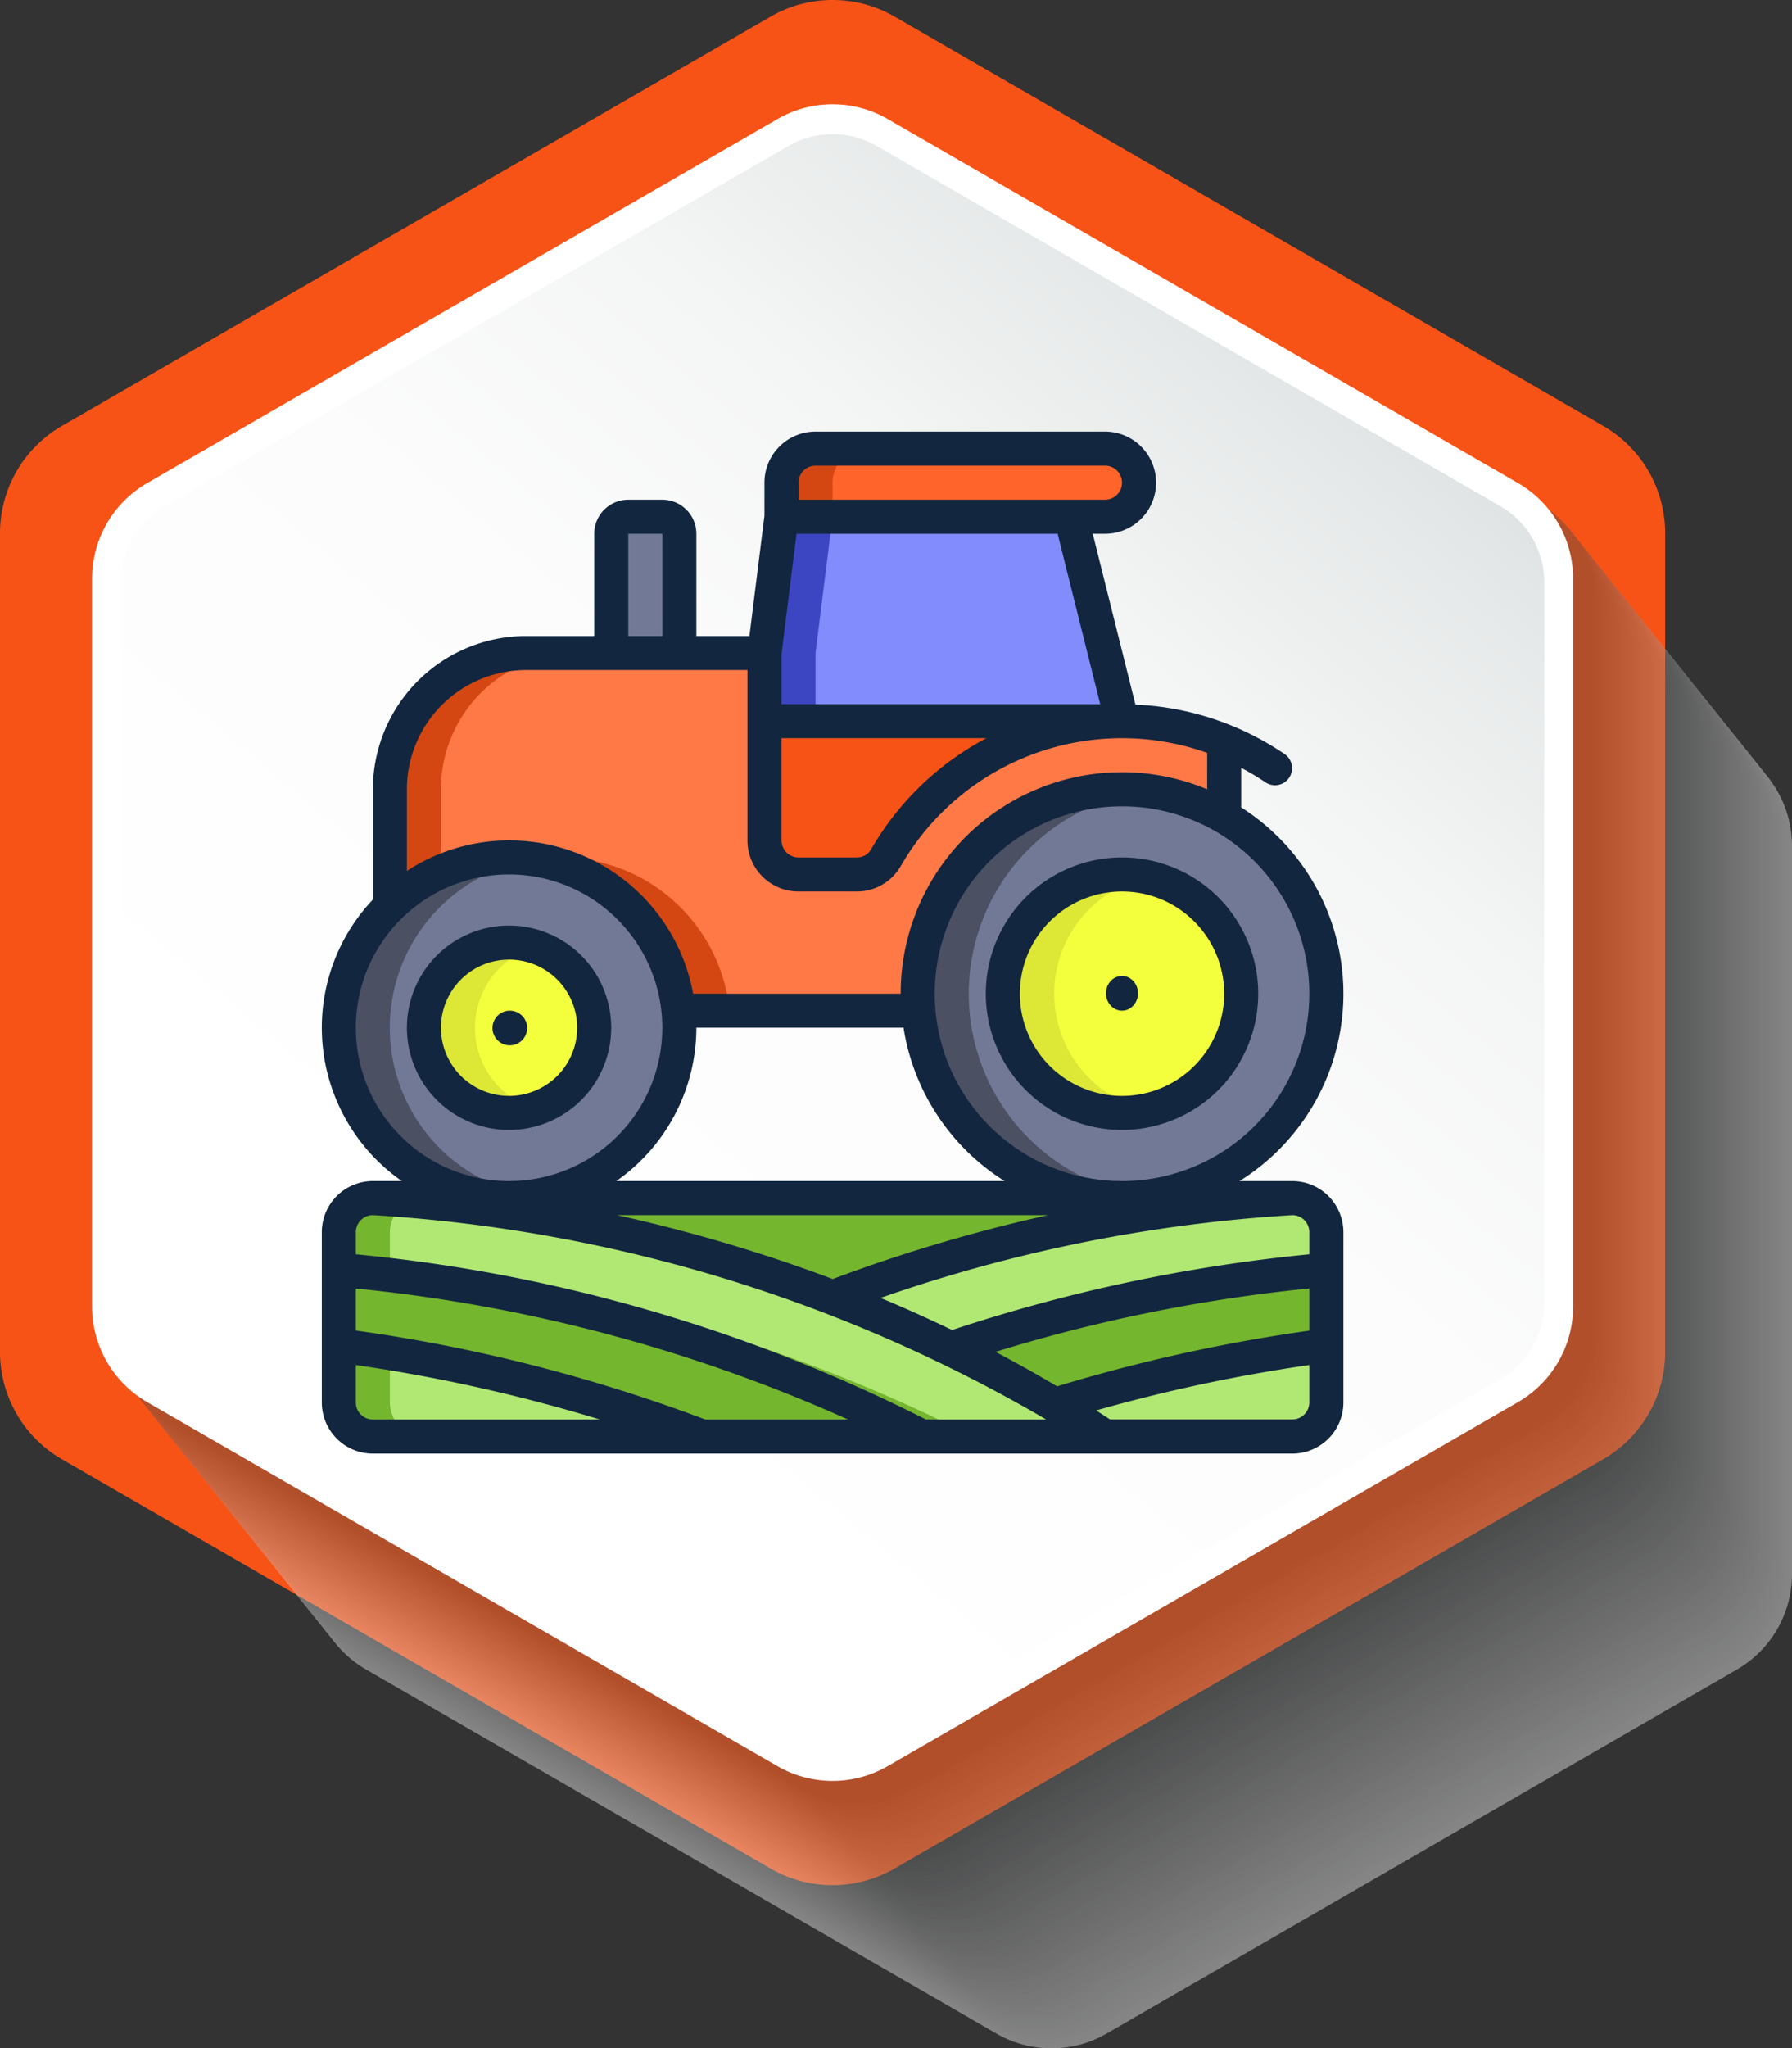 <svg xmlns="http://www.w3.org/2000/svg" xmlns:xlink="http://www.w3.org/1999/xlink" width="122.789" height="140.293" viewBox="0 0 122.789 140.293">
  <rect x="0" y="0" width="122.789" height="140.293" fill="#333333" stroke="none"/>
  <defs>
    <linearGradient id="linear-gradient" x1="0.235" y1="0.735" x2="0.769" y2="0.009" gradientUnits="objectBoundingBox">
      <stop offset="0" stop-color="#fff"/>
      <stop offset="0.439" stop-color="#fcfcfc"/>
      <stop offset="0.682" stop-color="#f4f5f5"/>
      <stop offset="0.875" stop-color="#e6e9e9"/>
      <stop offset="0.995" stop-color="#dadede"/>
    </linearGradient>
  </defs>
  <g id="Grupo_108386" data-name="Grupo 108386" transform="translate(0 -0.001)">
    <path id="Trazado_157626" data-name="Trazado 157626" d="M713.775,2325.684v-56.069a8.494,8.494,0,0,1,4.246-7.355l48.557-28.034a8.493,8.493,0,0,1,8.493,0l48.557,28.034a8.492,8.492,0,0,1,4.246,7.355v56.069a8.492,8.492,0,0,1-4.246,7.355l-48.557,28.034a8.493,8.493,0,0,1-8.493,0l-48.557-28.034A8.494,8.494,0,0,1,713.775,2325.684Z" transform="translate(-713.775 -2233.088)" fill="#f85316"/>
    <g id="Grupo_108102" data-name="Grupo 108102" transform="translate(7.743 8.524)" opacity="0.4" style="mix-blend-mode: multiply;isolation: isolate">
      <path id="Trazado_157627" data-name="Trazado 157627" d="M835.131,2340.9v-49.866a7.554,7.554,0,0,0-3.777-6.542l-43.185-24.933a7.557,7.557,0,0,0-7.554,0l-43.185,24.933a7.554,7.554,0,0,0-3.777,6.542V2340.9a7.555,7.555,0,0,0,3.777,6.542l43.185,24.933a7.557,7.557,0,0,0,7.554,0l43.185-24.933A7.555,7.555,0,0,0,835.131,2340.9Z" transform="translate(-720.085 -2241.612)" fill="#fff"/>
      <path id="Trazado_157628" data-name="Trazado 157628" d="M834.889,2340.593v-49.867a7.553,7.553,0,0,0-3.777-6.541l-43.185-24.933a7.552,7.552,0,0,0-7.554,0l-43.185,24.933a7.551,7.551,0,0,0-3.777,6.541v49.867a7.551,7.551,0,0,0,3.777,6.541l43.185,24.933a7.551,7.551,0,0,0,7.554,0l43.185-24.933A7.554,7.554,0,0,0,834.889,2340.593Z" transform="translate(-720.085 -2241.612)" fill="#fcfcfc"/>
      <path id="Trazado_157629" data-name="Trazado 157629" d="M834.647,2340.29v-49.866a7.555,7.555,0,0,0-3.777-6.542l-43.186-24.933a7.555,7.555,0,0,0-7.553,0l-43.186,24.933a7.555,7.555,0,0,0-3.777,6.542v49.866a7.554,7.554,0,0,0,3.777,6.542l43.186,24.933a7.549,7.549,0,0,0,7.553,0l43.186-24.933A7.554,7.554,0,0,0,834.647,2340.29Z" transform="translate(-720.085 -2241.612)" fill="#f8f8f9"/>
      <path id="Trazado_157630" data-name="Trazado 157630" d="M834.4,2339.988v-49.866a7.552,7.552,0,0,0-3.777-6.542l-43.185-24.933a7.557,7.557,0,0,0-7.554,0L736.7,2283.58a7.554,7.554,0,0,0-3.777,6.542v49.866a7.555,7.555,0,0,0,3.777,6.542l43.185,24.933a7.555,7.555,0,0,0,7.554,0l43.185-24.933A7.553,7.553,0,0,0,834.4,2339.988Z" transform="translate(-720.085 -2241.612)" fill="#f5f5f5"/>
      <path id="Trazado_157631" data-name="Trazado 157631" d="M834.162,2339.686v-49.867a7.553,7.553,0,0,0-3.777-6.541L787.2,2258.345a7.552,7.552,0,0,0-7.554,0l-43.185,24.933a7.553,7.553,0,0,0-3.777,6.541v49.867a7.554,7.554,0,0,0,3.777,6.541l43.185,24.934a7.555,7.555,0,0,0,7.554,0l43.185-24.934A7.554,7.554,0,0,0,834.162,2339.686Z" transform="translate(-720.085 -2241.612)" fill="#f2f2f2"/>
      <path id="Trazado_157632" data-name="Trazado 157632" d="M833.92,2339.383v-49.866a7.555,7.555,0,0,0-3.777-6.542l-43.186-24.933a7.555,7.555,0,0,0-7.553,0l-43.186,24.933a7.555,7.555,0,0,0-3.777,6.542v49.866a7.554,7.554,0,0,0,3.777,6.542l43.186,24.933a7.549,7.549,0,0,0,7.553,0l43.186-24.933A7.554,7.554,0,0,0,833.92,2339.383Z" transform="translate(-720.085 -2241.612)" fill="#eeefef"/>
      <path id="Trazado_157633" data-name="Trazado 157633" d="M833.677,2339.081v-49.866a7.553,7.553,0,0,0-3.776-6.542l-43.186-24.933a7.557,7.557,0,0,0-7.554,0l-43.185,24.933a7.554,7.554,0,0,0-3.777,6.542v49.866a7.555,7.555,0,0,0,3.777,6.542l43.185,24.933a7.555,7.555,0,0,0,7.554,0l43.186-24.933A7.554,7.554,0,0,0,833.677,2339.081Z" transform="translate(-720.085 -2241.612)" fill="#ebebec"/>
      <path id="Trazado_157634" data-name="Trazado 157634" d="M833.435,2338.779v-49.866a7.554,7.554,0,0,0-3.777-6.542l-43.185-24.933a7.551,7.551,0,0,0-7.554,0l-43.185,24.933a7.554,7.554,0,0,0-3.777,6.542v49.866a7.556,7.556,0,0,0,3.777,6.542l43.185,24.933a7.555,7.555,0,0,0,7.554,0l43.185-24.933A7.556,7.556,0,0,0,833.435,2338.779Z" transform="translate(-720.085 -2241.612)" fill="#e8e8e8"/>
      <path id="Trazado_157635" data-name="Trazado 157635" d="M833.193,2338.476V2288.61a7.556,7.556,0,0,0-3.777-6.542l-43.185-24.933a7.555,7.555,0,0,0-7.554,0l-43.185,24.933a7.554,7.554,0,0,0-3.777,6.542v49.866a7.552,7.552,0,0,0,3.777,6.542l43.185,24.933a7.551,7.551,0,0,0,7.554,0l43.185-24.933A7.554,7.554,0,0,0,833.193,2338.476Z" transform="translate(-720.085 -2241.612)" fill="#e5e5e5"/>
      <path id="Trazado_157636" data-name="Trazado 157636" d="M832.951,2338.174v-49.866a7.553,7.553,0,0,0-3.777-6.542l-43.186-24.933a7.553,7.553,0,0,0-7.553,0l-43.186,24.933a7.553,7.553,0,0,0-3.777,6.542v49.866a7.555,7.555,0,0,0,3.777,6.542l43.186,24.933a7.553,7.553,0,0,0,7.553,0l43.186-24.933A7.555,7.555,0,0,0,832.951,2338.174Z" transform="translate(-720.085 -2241.612)" fill="#e1e2e2"/>
      <path id="Trazado_157637" data-name="Trazado 157637" d="M832.708,2337.872v-49.866a7.551,7.551,0,0,0-3.777-6.542l-43.185-24.933a7.55,7.55,0,0,0-7.554,0l-43.185,24.933a7.553,7.553,0,0,0-3.777,6.542v49.866a7.556,7.556,0,0,0,3.777,6.542l43.185,24.933a7.555,7.555,0,0,0,7.554,0l43.185-24.933A7.554,7.554,0,0,0,832.708,2337.872Z" transform="translate(-720.085 -2241.612)" fill="#dededf"/>
      <path id="Trazado_157638" data-name="Trazado 157638" d="M832.466,2337.569V2287.7a7.556,7.556,0,0,0-3.777-6.542L785.5,2256.228a7.555,7.555,0,0,0-7.554,0l-43.185,24.933a7.556,7.556,0,0,0-3.777,6.542v49.866a7.554,7.554,0,0,0,3.777,6.542l43.185,24.933a7.551,7.551,0,0,0,7.554,0l43.185-24.933A7.554,7.554,0,0,0,832.466,2337.569Z" transform="translate(-720.085 -2241.612)" fill="#dbdbdb"/>
      <path id="Trazado_157639" data-name="Trazado 157639" d="M832.224,2337.267V2287.4a7.554,7.554,0,0,0-3.777-6.542l-43.185-24.933a7.555,7.555,0,0,0-7.554,0l-43.186,24.933a7.553,7.553,0,0,0-3.776,6.542v49.866a7.553,7.553,0,0,0,3.776,6.542l43.186,24.933a7.555,7.555,0,0,0,7.554,0l43.185-24.933A7.554,7.554,0,0,0,832.224,2337.267Z" transform="translate(-720.085 -2241.612)" fill="#d7d8d8"/>
      <path id="Trazado_157640" data-name="Trazado 157640" d="M831.982,2336.965V2287.1a7.554,7.554,0,0,0-3.777-6.542l-43.186-24.933a7.55,7.55,0,0,0-7.554,0l-43.185,24.933a7.554,7.554,0,0,0-3.777,6.542v49.866a7.556,7.556,0,0,0,3.777,6.542l43.185,24.933a7.555,7.555,0,0,0,7.554,0l43.186-24.933A7.556,7.556,0,0,0,831.982,2336.965Z" transform="translate(-720.085 -2241.612)" fill="#d4d5d5"/>
      <path id="Trazado_157641" data-name="Trazado 157641" d="M831.739,2336.662V2286.8a7.556,7.556,0,0,0-3.777-6.542l-43.185-24.933a7.555,7.555,0,0,0-7.554,0l-43.185,24.933a7.556,7.556,0,0,0-3.777,6.542v49.866a7.554,7.554,0,0,0,3.777,6.542l43.185,24.933a7.55,7.55,0,0,0,7.554,0l43.185-24.933A7.554,7.554,0,0,0,831.739,2336.662Z" transform="translate(-720.085 -2241.612)" fill="#d1d1d2"/>
      <path id="Trazado_157642" data-name="Trazado 157642" d="M831.5,2336.36v-49.866a7.555,7.555,0,0,0-3.777-6.542l-43.185-24.933a7.555,7.555,0,0,0-7.554,0L733.8,2279.952a7.553,7.553,0,0,0-3.777,6.542v49.866a7.552,7.552,0,0,0,3.777,6.542l43.185,24.933a7.555,7.555,0,0,0,7.554,0L827.72,2342.9A7.554,7.554,0,0,0,831.5,2336.36Z" transform="translate(-720.085 -2241.612)" fill="#cdcecf"/>
      <path id="Trazado_157643" data-name="Trazado 157643" d="M831.255,2336.058v-49.866a7.554,7.554,0,0,0-3.777-6.542l-43.186-24.933a7.549,7.549,0,0,0-7.553,0l-43.186,24.933a7.554,7.554,0,0,0-3.777,6.542v49.866a7.556,7.556,0,0,0,3.777,6.542l43.186,24.933a7.553,7.553,0,0,0,7.553,0l43.186-24.933A7.556,7.556,0,0,0,831.255,2336.058Z" transform="translate(-720.085 -2241.612)" fill="#cacbcb"/>
      <path id="Trazado_157644" data-name="Trazado 157644" d="M831.012,2335.755v-49.866a7.551,7.551,0,0,0-3.777-6.541l-43.185-24.934a7.555,7.555,0,0,0-7.554,0l-43.185,24.934a7.554,7.554,0,0,0-3.777,6.541v49.866a7.554,7.554,0,0,0,3.777,6.542L776.5,2367.23a7.551,7.551,0,0,0,7.554,0l43.185-24.933A7.552,7.552,0,0,0,831.012,2335.755Z" transform="translate(-720.085 -2241.612)" fill="#c7c8c8"/>
      <path id="Trazado_157645" data-name="Trazado 157645" d="M830.77,2335.453v-49.866a7.555,7.555,0,0,0-3.777-6.542l-43.185-24.933a7.555,7.555,0,0,0-7.554,0l-43.185,24.933a7.555,7.555,0,0,0-3.777,6.542v49.866a7.554,7.554,0,0,0,3.777,6.542l43.185,24.933a7.555,7.555,0,0,0,7.554,0L826.993,2342A7.554,7.554,0,0,0,830.77,2335.453Z" transform="translate(-720.085 -2241.612)" fill="#c4c4c5"/>
      <path id="Trazado_157646" data-name="Trazado 157646" d="M830.528,2335.151v-49.866a7.554,7.554,0,0,0-3.777-6.542l-43.185-24.933a7.55,7.55,0,0,0-7.554,0l-43.186,24.933a7.553,7.553,0,0,0-3.776,6.542v49.866a7.554,7.554,0,0,0,3.776,6.542l43.186,24.933a7.555,7.555,0,0,0,7.554,0l43.185-24.933A7.555,7.555,0,0,0,830.528,2335.151Z" transform="translate(-720.085 -2241.612)" fill="#c0c1c2"/>
      <path id="Trazado_157647" data-name="Trazado 157647" d="M830.286,2334.848v-49.866a7.554,7.554,0,0,0-3.777-6.541l-43.186-24.934a7.555,7.555,0,0,0-7.554,0l-43.185,24.934a7.554,7.554,0,0,0-3.777,6.541v49.866a7.553,7.553,0,0,0,3.777,6.542l43.185,24.933a7.551,7.551,0,0,0,7.554,0l43.186-24.933A7.553,7.553,0,0,0,830.286,2334.848Z" transform="translate(-720.085 -2241.612)" fill="#bdbebe"/>
      <path id="Trazado_157648" data-name="Trazado 157648" d="M830.043,2334.546V2284.68a7.553,7.553,0,0,0-3.777-6.542l-43.185-24.933a7.555,7.555,0,0,0-7.554,0l-43.185,24.933a7.555,7.555,0,0,0-3.777,6.542v49.866a7.553,7.553,0,0,0,3.777,6.542l43.185,24.933a7.555,7.555,0,0,0,7.554,0l43.185-24.933A7.551,7.551,0,0,0,830.043,2334.546Z" transform="translate(-720.085 -2241.612)" fill="#babbbb"/>
      <path id="Trazado_157649" data-name="Trazado 157649" d="M829.8,2334.244v-49.866a7.554,7.554,0,0,0-3.777-6.542L782.839,2252.9a7.551,7.551,0,0,0-7.554,0L732.1,2277.836a7.552,7.552,0,0,0-3.777,6.542v49.866a7.553,7.553,0,0,0,3.777,6.542l43.185,24.933a7.555,7.555,0,0,0,7.554,0l43.185-24.933A7.555,7.555,0,0,0,829.8,2334.244Z" transform="translate(-720.085 -2241.612)" fill="#b6b7b8"/>
      <path id="Trazado_157650" data-name="Trazado 157650" d="M829.559,2333.941v-49.866a7.554,7.554,0,0,0-3.777-6.541L782.6,2252.6a7.549,7.549,0,0,0-7.553,0l-43.186,24.933a7.554,7.554,0,0,0-3.777,6.541v49.866a7.554,7.554,0,0,0,3.777,6.542l43.186,24.933a7.549,7.549,0,0,0,7.553,0l43.186-24.933A7.554,7.554,0,0,0,829.559,2333.941Z" transform="translate(-720.085 -2241.612)" fill="#b3b4b5"/>
      <path id="Trazado_157651" data-name="Trazado 157651" d="M829.316,2333.639v-49.866a7.554,7.554,0,0,0-3.776-6.542L782.354,2252.3a7.555,7.555,0,0,0-7.554,0l-43.185,24.933a7.555,7.555,0,0,0-3.777,6.542v49.866a7.554,7.554,0,0,0,3.777,6.542l43.185,24.933a7.557,7.557,0,0,0,7.554,0l43.186-24.933A7.553,7.553,0,0,0,829.316,2333.639Z" transform="translate(-720.085 -2241.612)" fill="#b0b1b1"/>
      <path id="Trazado_157652" data-name="Trazado 157652" d="M829.074,2333.337v-49.866a7.554,7.554,0,0,0-3.777-6.542L782.112,2252a7.555,7.555,0,0,0-7.554,0l-43.185,24.933a7.554,7.554,0,0,0-3.777,6.542v49.866a7.555,7.555,0,0,0,3.777,6.542l43.185,24.933a7.557,7.557,0,0,0,7.554,0l43.185-24.933A7.555,7.555,0,0,0,829.074,2333.337Z" transform="translate(-720.085 -2241.612)" fill="#acaeae"/>
      <path id="Trazado_157653" data-name="Trazado 157653" d="M828.832,2333.035v-49.867a7.553,7.553,0,0,0-3.777-6.541l-43.185-24.933a7.551,7.551,0,0,0-7.554,0l-43.185,24.933a7.552,7.552,0,0,0-3.777,6.541v49.867a7.551,7.551,0,0,0,3.777,6.541l43.185,24.933a7.552,7.552,0,0,0,7.554,0l43.185-24.933A7.553,7.553,0,0,0,828.832,2333.035Z" transform="translate(-720.085 -2241.612)" fill="#a9aaab"/>
      <path id="Trazado_157654" data-name="Trazado 157654" d="M828.59,2332.732v-49.866a7.555,7.555,0,0,0-3.777-6.542l-43.186-24.933a7.554,7.554,0,0,0-7.553,0l-43.186,24.933a7.555,7.555,0,0,0-3.777,6.542v49.866a7.554,7.554,0,0,0,3.777,6.542l43.186,24.933a7.555,7.555,0,0,0,7.553,0l43.186-24.933A7.554,7.554,0,0,0,828.59,2332.732Z" transform="translate(-720.085 -2241.612)" fill="#a6a7a8"/>
      <path id="Trazado_157655" data-name="Trazado 157655" d="M828.347,2332.43v-49.866a7.552,7.552,0,0,0-3.777-6.542l-43.185-24.933a7.555,7.555,0,0,0-7.554,0l-43.185,24.933a7.554,7.554,0,0,0-3.777,6.542v49.866a7.555,7.555,0,0,0,3.777,6.542l43.185,24.933a7.557,7.557,0,0,0,7.554,0l43.185-24.933A7.553,7.553,0,0,0,828.347,2332.43Z" transform="translate(-720.085 -2241.612)" fill="#a3a4a5"/>
      <path id="Trazado_157656" data-name="Trazado 157656" d="M828.1,2332.128v-49.867a7.554,7.554,0,0,0-3.777-6.541l-43.185-24.933a7.551,7.551,0,0,0-7.554,0L730.4,2275.72a7.554,7.554,0,0,0-3.777,6.541v49.867a7.553,7.553,0,0,0,3.777,6.541l43.185,24.933a7.552,7.552,0,0,0,7.554,0l43.185-24.933A7.553,7.553,0,0,0,828.1,2332.128Z" transform="translate(-720.085 -2241.612)" fill="#9fa1a1"/>
      <path id="Trazado_157657" data-name="Trazado 157657" d="M827.863,2331.825v-49.866a7.555,7.555,0,0,0-3.777-6.542L780.9,2250.484a7.557,7.557,0,0,0-7.554,0l-43.186,24.933a7.555,7.555,0,0,0-3.777,6.542v49.866a7.554,7.554,0,0,0,3.777,6.542l43.186,24.933a7.557,7.557,0,0,0,7.554,0l43.185-24.933A7.554,7.554,0,0,0,827.863,2331.825Z" transform="translate(-720.085 -2241.612)" fill="#9c9e9e"/>
      <path id="Trazado_157658" data-name="Trazado 157658" d="M827.62,2331.523v-49.866a7.553,7.553,0,0,0-3.776-6.542l-43.186-24.933a7.557,7.557,0,0,0-7.554,0l-43.185,24.933a7.554,7.554,0,0,0-3.777,6.542v49.866a7.555,7.555,0,0,0,3.777,6.542L773.1,2363a7.557,7.557,0,0,0,7.554,0l43.186-24.933A7.554,7.554,0,0,0,827.62,2331.523Z" transform="translate(-720.085 -2241.612)" fill="#999a9b"/>
      <path id="Trazado_157659" data-name="Trazado 157659" d="M827.378,2331.221v-49.867a7.554,7.554,0,0,0-3.777-6.541l-43.185-24.933a7.552,7.552,0,0,0-7.554,0l-43.185,24.933a7.554,7.554,0,0,0-3.777,6.541v49.867a7.553,7.553,0,0,0,3.777,6.541l43.185,24.933a7.552,7.552,0,0,0,7.554,0l43.185-24.933A7.553,7.553,0,0,0,827.378,2331.221Z" transform="translate(-720.085 -2241.612)" fill="#959798"/>
      <path id="Trazado_157660" data-name="Trazado 157660" d="M827.136,2330.918v-49.866a7.555,7.555,0,0,0-3.777-6.542l-43.185-24.933a7.557,7.557,0,0,0-7.554,0l-43.185,24.933a7.553,7.553,0,0,0-3.777,6.542v49.866a7.552,7.552,0,0,0,3.777,6.542l43.185,24.933a7.557,7.557,0,0,0,7.554,0l43.185-24.933A7.554,7.554,0,0,0,827.136,2330.918Z" transform="translate(-720.085 -2241.612)" fill="#929494"/>
      <path id="Trazado_157661" data-name="Trazado 157661" d="M826.894,2330.616V2280.75a7.554,7.554,0,0,0-3.777-6.542l-43.186-24.933a7.555,7.555,0,0,0-7.553,0l-43.186,24.933a7.554,7.554,0,0,0-3.777,6.542v49.866a7.555,7.555,0,0,0,3.777,6.542l43.186,24.933a7.555,7.555,0,0,0,7.553,0l43.186-24.933A7.555,7.555,0,0,0,826.894,2330.616Z" transform="translate(-720.085 -2241.612)" fill="#8f9191"/>
      <path id="Trazado_157662" data-name="Trazado 157662" d="M826.651,2330.314v-49.866a7.552,7.552,0,0,0-3.777-6.542l-43.185-24.933a7.552,7.552,0,0,0-7.554,0l-43.185,24.933a7.554,7.554,0,0,0-3.777,6.542v49.866a7.553,7.553,0,0,0,3.777,6.541l43.185,24.933a7.552,7.552,0,0,0,7.554,0l43.185-24.933A7.551,7.551,0,0,0,826.651,2330.314Z" transform="translate(-720.085 -2241.612)" fill="#8b8d8e"/>
      <path id="Trazado_157663" data-name="Trazado 157663" d="M826.409,2330.011v-49.866a7.555,7.555,0,0,0-3.777-6.542l-43.185-24.933a7.557,7.557,0,0,0-7.554,0L728.708,2273.6a7.555,7.555,0,0,0-3.777,6.542v49.866a7.554,7.554,0,0,0,3.777,6.542l43.185,24.933a7.552,7.552,0,0,0,7.554,0l43.185-24.933A7.554,7.554,0,0,0,826.409,2330.011Z" transform="translate(-720.085 -2241.612)" fill="#888a8b"/>
      <path id="Trazado_157664" data-name="Trazado 157664" d="M826.167,2329.709v-49.866a7.554,7.554,0,0,0-3.777-6.542l-43.185-24.933a7.557,7.557,0,0,0-7.554,0L728.465,2273.3a7.553,7.553,0,0,0-3.776,6.542v49.866a7.554,7.554,0,0,0,3.776,6.542l43.186,24.933a7.557,7.557,0,0,0,7.554,0l43.185-24.933A7.555,7.555,0,0,0,826.167,2329.709Z" transform="translate(-720.085 -2241.612)" fill="#858787"/>
      <path id="Trazado_157665" data-name="Trazado 157665" d="M825.925,2329.407v-49.866a7.554,7.554,0,0,0-3.777-6.542l-43.186-24.933a7.552,7.552,0,0,0-7.554,0L728.223,2273a7.554,7.554,0,0,0-3.777,6.542v49.866a7.553,7.553,0,0,0,3.777,6.541l43.185,24.934a7.556,7.556,0,0,0,7.554,0l43.186-24.934A7.553,7.553,0,0,0,825.925,2329.407Z" transform="translate(-720.085 -2241.612)" fill="#818484"/>
      <path id="Trazado_157666" data-name="Trazado 157666" d="M825.682,2329.1v-49.866a7.555,7.555,0,0,0-3.777-6.542l-43.185-24.933a7.556,7.556,0,0,0-7.554,0L727.981,2272.7a7.555,7.555,0,0,0-3.777,6.542V2329.1a7.554,7.554,0,0,0,3.777,6.542l43.185,24.933a7.552,7.552,0,0,0,7.554,0l43.185-24.933A7.554,7.554,0,0,0,825.682,2329.1Z" transform="translate(-720.085 -2241.612)" fill="#7e8081"/>
      <path id="Trazado_157667" data-name="Trazado 157667" d="M825.44,2328.8v-49.866a7.554,7.554,0,0,0-3.777-6.542l-43.185-24.933a7.557,7.557,0,0,0-7.554,0l-43.185,24.933a7.552,7.552,0,0,0-3.777,6.542V2328.8a7.553,7.553,0,0,0,3.777,6.542l43.185,24.933a7.557,7.557,0,0,0,7.554,0l43.185-24.933A7.555,7.555,0,0,0,825.44,2328.8Z" transform="translate(-720.085 -2241.612)" fill="#7b7d7e"/>
      <path id="Trazado_157668" data-name="Trazado 157668" d="M825.2,2328.5v-49.866a7.554,7.554,0,0,0-3.777-6.542l-43.186-24.933a7.55,7.55,0,0,0-7.553,0L727.5,2272.092a7.554,7.554,0,0,0-3.777,6.542V2328.5a7.556,7.556,0,0,0,3.777,6.542l43.186,24.933a7.555,7.555,0,0,0,7.553,0l43.186-24.933A7.556,7.556,0,0,0,825.2,2328.5Z" transform="translate(-720.085 -2241.612)" fill="#787a7a"/>
      <path id="Trazado_157669" data-name="Trazado 157669" d="M824.955,2328.2v-49.866a7.554,7.554,0,0,0-3.777-6.542l-43.185-24.933a7.556,7.556,0,0,0-7.554,0l-43.185,24.933a7.556,7.556,0,0,0-3.777,6.542V2328.2a7.554,7.554,0,0,0,3.777,6.542l43.185,24.933a7.552,7.552,0,0,0,7.554,0l43.185-24.933A7.552,7.552,0,0,0,824.955,2328.2Z" transform="translate(-720.085 -2241.612)" fill="#747777"/>
      <path id="Trazado_157670" data-name="Trazado 157670" d="M824.713,2327.9v-49.866a7.554,7.554,0,0,0-3.777-6.542l-43.185-24.933a7.556,7.556,0,0,0-7.554,0l-43.185,24.933a7.554,7.554,0,0,0-3.777,6.542V2327.9a7.555,7.555,0,0,0,3.777,6.542L770.2,2359.37a7.556,7.556,0,0,0,7.554,0l43.185-24.933A7.555,7.555,0,0,0,824.713,2327.9Z" transform="translate(-720.085 -2241.612)" fill="#717374"/>
      <path id="Trazado_157671" data-name="Trazado 157671" d="M824.471,2327.593v-49.866a7.554,7.554,0,0,0-3.777-6.542l-43.185-24.933a7.552,7.552,0,0,0-7.554,0l-43.186,24.933a7.553,7.553,0,0,0-3.776,6.542v49.866a7.555,7.555,0,0,0,3.776,6.542l43.186,24.933a7.556,7.556,0,0,0,7.554,0l43.185-24.933A7.556,7.556,0,0,0,824.471,2327.593Z" transform="translate(-720.085 -2241.612)" fill="#6e7071"/>
      <path id="Trazado_157672" data-name="Trazado 157672" d="M824.229,2327.29v-49.866a7.556,7.556,0,0,0-3.777-6.542l-43.186-24.933a7.557,7.557,0,0,0-7.554,0l-43.185,24.933a7.556,7.556,0,0,0-3.777,6.542v49.866a7.554,7.554,0,0,0,3.777,6.542l43.185,24.933a7.551,7.551,0,0,0,7.554,0l43.186-24.933A7.554,7.554,0,0,0,824.229,2327.29Z" transform="translate(-720.085 -2241.612)" fill="#6a6d6e"/>
      <path id="Trazado_157673" data-name="Trazado 157673" d="M823.986,2326.988v-49.866a7.552,7.552,0,0,0-3.777-6.542l-43.185-24.933a7.557,7.557,0,0,0-7.554,0l-43.185,24.933a7.554,7.554,0,0,0-3.777,6.542v49.866a7.554,7.554,0,0,0,3.777,6.542l43.185,24.933a7.555,7.555,0,0,0,7.554,0l43.185-24.933A7.552,7.552,0,0,0,823.986,2326.988Z" transform="translate(-720.085 -2241.612)" fill="#676a6a"/>
      <path id="Trazado_157674" data-name="Trazado 157674" d="M823.744,2326.686V2276.82a7.554,7.554,0,0,0-3.777-6.542l-43.185-24.933a7.552,7.552,0,0,0-7.554,0l-43.185,24.933a7.554,7.554,0,0,0-3.777,6.542v49.866a7.556,7.556,0,0,0,3.777,6.542l43.185,24.933a7.555,7.555,0,0,0,7.554,0l43.185-24.933A7.556,7.556,0,0,0,823.744,2326.686Z" transform="translate(-720.085 -2241.612)" fill="#646667"/>
      <path id="Trazado_157675" data-name="Trazado 157675" d="M823.5,2326.383v-49.866a7.553,7.553,0,0,0-3.777-6.541l-43.186-24.934a7.555,7.555,0,0,0-7.553,0L725.8,2269.976a7.553,7.553,0,0,0-3.777,6.541v49.866a7.554,7.554,0,0,0,3.777,6.542l43.186,24.933a7.549,7.549,0,0,0,7.553,0l43.186-24.933A7.554,7.554,0,0,0,823.5,2326.383Z" transform="translate(-720.085 -2241.612)" fill="#606364"/>
      <path id="Trazado_157676" data-name="Trazado 157676" d="M823.259,2326.081v-49.866a7.554,7.554,0,0,0-3.776-6.542L776.3,2244.74a7.557,7.557,0,0,0-7.554,0l-43.185,24.933a7.555,7.555,0,0,0-3.777,6.542v49.866a7.554,7.554,0,0,0,3.777,6.542l43.185,24.933a7.555,7.555,0,0,0,7.554,0l43.186-24.933A7.553,7.553,0,0,0,823.259,2326.081Z" transform="translate(-720.085 -2241.612)" fill="#5d6061"/>
      <path id="Trazado_157677" data-name="Trazado 157677" d="M823.017,2325.779v-49.866a7.554,7.554,0,0,0-3.777-6.542l-43.185-24.933a7.551,7.551,0,0,0-7.554,0l-43.185,24.933a7.554,7.554,0,0,0-3.777,6.542v49.866a7.555,7.555,0,0,0,3.777,6.542l43.185,24.933a7.555,7.555,0,0,0,7.554,0l43.185-24.933A7.555,7.555,0,0,0,823.017,2325.779Z" transform="translate(-720.085 -2241.612)" fill="#5a5d5d"/>
      <path id="Trazado_157678" data-name="Trazado 157678" d="M822.775,2325.476V2275.61a7.553,7.553,0,0,0-3.777-6.541l-43.185-24.934a7.555,7.555,0,0,0-7.554,0l-43.185,24.934a7.551,7.551,0,0,0-3.777,6.541v49.866a7.552,7.552,0,0,0,3.777,6.542l43.185,24.933a7.551,7.551,0,0,0,7.554,0L819,2332.018A7.554,7.554,0,0,0,822.775,2325.476Z" transform="translate(-720.085 -2241.612)" fill="#57595a"/>
      <path id="Trazado_157679" data-name="Trazado 157679" d="M822.533,2325.174v-49.866a7.555,7.555,0,0,0-3.777-6.542l-43.186-24.933a7.553,7.553,0,0,0-7.553,0l-43.186,24.933a7.555,7.555,0,0,0-3.777,6.542v49.866a7.554,7.554,0,0,0,3.777,6.542l43.186,24.933a7.553,7.553,0,0,0,7.553,0l43.186-24.933A7.554,7.554,0,0,0,822.533,2325.174Z" transform="translate(-720.085 -2241.612)" fill="#535657"/>
      <path id="Trazado_157680" data-name="Trazado 157680" d="M822.29,2324.872v-49.866a7.551,7.551,0,0,0-3.777-6.542l-43.185-24.933a7.551,7.551,0,0,0-7.554,0l-43.185,24.933a7.553,7.553,0,0,0-3.777,6.542v49.866a7.555,7.555,0,0,0,3.777,6.542l43.185,24.933a7.555,7.555,0,0,0,7.554,0l43.185-24.933A7.553,7.553,0,0,0,822.29,2324.872Z" transform="translate(-720.085 -2241.612)" fill="#505354"/>
      <path id="Trazado_157681" data-name="Trazado 157681" d="M822.048,2324.569V2274.7a7.553,7.553,0,0,0-3.777-6.541l-43.185-24.933a7.551,7.551,0,0,0-7.554,0l-43.185,24.933a7.553,7.553,0,0,0-3.777,6.541v49.866a7.554,7.554,0,0,0,3.777,6.542l43.185,24.933a7.551,7.551,0,0,0,7.554,0l43.185-24.933A7.554,7.554,0,0,0,822.048,2324.569Z" transform="translate(-720.085 -2241.612)" fill="#4d5050"/>
      <path id="Trazado_157682" data-name="Trazado 157682" d="M821.806,2324.267V2274.4a7.555,7.555,0,0,0-3.777-6.542l-43.185-24.933a7.555,7.555,0,0,0-7.554,0L724.1,2267.859a7.555,7.555,0,0,0-3.777,6.542v49.866a7.554,7.554,0,0,0,3.777,6.542l43.186,24.933a7.555,7.555,0,0,0,7.554,0l43.185-24.933A7.554,7.554,0,0,0,821.806,2324.267Z" transform="translate(-720.085 -2241.612)" fill="#494c4d"/>
      <path id="Trazado_157683" data-name="Trazado 157683" d="M821.564,2323.965V2274.1a7.554,7.554,0,0,0-3.777-6.542L774.6,2242.624a7.555,7.555,0,0,0-7.554,0l-43.185,24.933a7.554,7.554,0,0,0-3.777,6.542v49.866a7.555,7.555,0,0,0,3.777,6.542l43.185,24.933a7.555,7.555,0,0,0,7.554,0l43.186-24.933A7.555,7.555,0,0,0,821.564,2323.965Z" transform="translate(-720.085 -2241.612)" fill="#46494a"/>
    </g>
    <g id="Grupo_108103" data-name="Grupo 108103" transform="translate(6.31 7.142)">
      <path id="Trazado_157684" data-name="Trazado 157684" d="M720.085,2322.583v-49.867a7.553,7.553,0,0,1,3.777-6.541l43.186-24.933a7.552,7.552,0,0,1,7.554,0l43.185,24.933a7.553,7.553,0,0,1,3.777,6.541v49.867a7.554,7.554,0,0,1-3.777,6.541L774.6,2354.057a7.551,7.551,0,0,1-7.554,0l-43.186-24.933A7.554,7.554,0,0,1,720.085,2322.583Z" transform="translate(-720.085 -2240.229)" fill="#fff"/>
      <path id="Trazado_157685" data-name="Trazado 157685" d="M722.059,2322.317v-49.335a6.04,6.04,0,0,1,3.02-5.231l42.725-24.667a6.036,6.036,0,0,1,6.041,0l42.725,24.667a6.04,6.04,0,0,1,3.02,5.231v49.335a6.04,6.04,0,0,1-3.02,5.231l-42.725,24.667a6.037,6.037,0,0,1-6.041,0l-42.725-24.667A6.04,6.04,0,0,1,722.059,2322.317Z" transform="translate(-720.085 -2240.229)" fill="url(#linear-gradient)"/>
    </g>
    <g id="Page-1" transform="translate(22.048 29.562)">
      <g id="_035---Agriculture" data-name="035---Agriculture" transform="translate(0 0)">
        <path id="Shape" d="M1.96,35c0,.4.012.782.047,1.167A14.022,14.022,0,1,0,1.96,35Z" transform="translate(38.873 3.5)" fill="#727997"/>
        <path id="Shape-2" data-name="Shape" d="M26.479,21a14.359,14.359,0,0,1,1.775.117A13.991,13.991,0,0,0,15.979,35c0,.4.012.782.047,1.167a14,14,0,0,0,12.2,12.717,13.914,13.914,0,0,1-15.7-12.717c-.035-.385-.047-.77-.047-1.167a14,14,0,0,1,14-14Z" transform="translate(28.354 3.5)" fill="#4b5063"/>
        <ellipse id="Oval" cx="8.225" cy="8.133" rx="8.225" ry="8.133" transform="translate(46.607 30.341)" fill="#f3ff3c"/>
        <path id="Shape-3" data-name="Shape" d="M20.685,26a8.167,8.167,0,0,1,1.75.194,8.167,8.167,0,0,0,0,15.946A8.167,8.167,0,1,1,20.685,26Z" transform="translate(34.149 4.333)" fill="#dce736"/>
        <path id="Shape-4" data-name="Shape" d="M40,36.667a11.667,11.667,0,0,0,23.333,0c0-.4-.023-.782-.058-1.167A11.667,11.667,0,0,0,40,36.667Z" transform="translate(-38.833 4.166)" fill="#727997"/>
        <path id="Shape-5" data-name="Shape" d="M52,28.337A11.6,11.6,0,0,1,60.166,25a11.748,11.748,0,0,1,1.75.143,11.651,11.651,0,0,0,0,23.044A11.657,11.657,0,0,1,52,28.337Z" transform="translate(-47.333 4.167)" fill="#4b5063"/>
        <ellipse id="Oval-2" data-name="Oval" cx="5.849" cy="5.849" rx="5.849" ry="5.849" transform="translate(6.945 34.91)" fill="#f3ff3c"/>
        <path id="Shape-6" data-name="Shape" d="M54.333,30a5.766,5.766,0,0,1,1.75.3,5.794,5.794,0,0,0,0,11.072,5.766,5.766,0,0,1-1.75.3,5.833,5.833,0,0,1,0-11.667Z" transform="translate(-41.5 5)" fill="#dce736"/>
        <path id="Shape-7" data-name="Shape" d="M8,22.333v8A11.667,11.667,0,0,1,27.775,37.5H44.213c-.035-.385-.047-.77-.047-1.167a14.013,14.013,0,0,1,21-12.133V19.02a18.7,18.7,0,0,0-23.193,8.027,2.305,2.305,0,0,1-2,1.12H36a2.34,2.34,0,0,1-2.333-2.333V13H17.333A9.333,9.333,0,0,0,8,22.333Z" transform="translate(-3.333 2.167)" fill="#ff7947"/>
        <path id="Shape-8" data-name="Shape" d="M38.8,25A11.674,11.674,0,0,1,50.408,35.5h-3.5A11.667,11.667,0,0,0,37.05,25.143,11.8,11.8,0,0,1,38.8,25Z" transform="translate(-22.467 4.167)" fill="#d44713"/>
        <path id="Shape-9" data-name="Shape" d="M55.333,13h3.5A9.333,9.333,0,0,0,49.5,22.333v5.644A11.657,11.657,0,0,0,46,30.337v-8A9.333,9.333,0,0,1,55.333,13Z" transform="translate(-41.333 2.167)" fill="#d44713"/>
        <path id="Shape-10" data-name="Shape" d="M5,18.16a19.017,19.017,0,0,1,3.5,1.878" transform="translate(56.833 3.027)" fill="#00bcd4"/>
        <path id="Shape-11" data-name="Shape" d="M14,14.333V19H38.5L35,5H15.167Z" transform="translate(16.333 0.833)" fill="#838cfc"/>
        <path id="Shape-12" data-name="Shape" d="M32.167,5h3.5L34.5,14.333V19H31V14.333Z" transform="translate(-0.667 0.833)" fill="#3d46c2"/>
        <path id="Shape-13" data-name="Shape" d="M13,3.333V5.667H35.167a2.281,2.281,0,0,0,1.645-.688A2.281,2.281,0,0,0,37.5,3.333,2.34,2.34,0,0,0,35.167,1H15.333A2.34,2.34,0,0,0,13,3.333Z" transform="translate(18.5 0.167)" fill="#ff642b"/>
        <path id="Shape-14" data-name="Shape" d="M31.333,1h3.5A2.34,2.34,0,0,0,32.5,3.333V5.667H29V3.333A2.34,2.34,0,0,1,31.333,1Z" transform="translate(2.5 0.167)" fill="#d44713"/>
        <path id="Shape-15" data-name="Shape" d="M40,6.167v8.167h4.667V6.167A1.167,1.167,0,0,0,43.5,5H41.167A1.167,1.167,0,0,0,40,6.167Z" transform="translate(-20.167 0.833)" fill="#727997"/>
        <path id="Shape-16" data-name="Shape" d="M14,17v8.167A2.34,2.34,0,0,0,16.333,27.5h3.978a2.305,2.305,0,0,0,1.995-1.12A18.639,18.639,0,0,1,38.5,17Z" transform="translate(16.333 2.833)" fill="#f85316"/>
        <path id="Shape-17" data-name="Shape" d="M15,47.333v2.578A108.537,108.537,0,0,1,54.958,61.333H67.5c-1.143-.758-2.3-1.493-3.442-2.182-2.368-1.423-4.748-2.707-7.117-3.862-2.742-1.33-5.46-2.5-8.108-3.5A106.794,106.794,0,0,0,17.333,45,2.34,2.34,0,0,0,15,47.333Z" transform="translate(-13.833 7.5)" fill="#b1e874"/>
        <path id="Shape-18" data-name="Shape" d="M25.083,45c.694.034,1.588.091,2.618.176a2.342,2.342,0,0,0-1.451,2.157v2.578A108.537,108.537,0,0,1,66.208,61.333h-3.5A108.537,108.537,0,0,0,22.75,49.912V47.333A2.34,2.34,0,0,1,25.083,45Z" transform="translate(-21.583 7.5)" fill="#75b62f"/>
        <path id="Shape-19" data-name="Shape" d="M4,45a106.794,106.794,0,0,1,31.5,6.79A106.794,106.794,0,0,1,67,45Z" transform="translate(-0.5 7.5)" fill="#75b62f"/>
        <path id="Shape-20" data-name="Shape" d="M2,51.79c2.648,1,5.367,2.17,8.108,3.5a111.3,111.3,0,0,1,25.725-5.378V47.333A2.34,2.34,0,0,0,33.5,45,106.794,106.794,0,0,0,2,51.79Z" transform="translate(33 7.5)" fill="#b1e874"/>
        <path id="Shape-21" data-name="Shape" d="M2,54.588c2.368,1.155,4.748,2.438,7.117,3.862a113.2,113.2,0,0,1,18.608-4.072V49.21A111.3,111.3,0,0,0,2,54.588Z" transform="translate(41.108 8.202)" fill="#75b62f"/>
        <path id="Shape-22" data-name="Shape" d="M2,57.712c1.143.688,2.3,1.423,3.442,2.182H18.275a2.34,2.34,0,0,0,2.333-2.333V53.64A113.2,113.2,0,0,0,2,57.712Z" transform="translate(48.225 8.94)" fill="#b1e874"/>
        <path id="Shape-23" data-name="Shape" d="M25.75,49.21v5.168a111.441,111.441,0,0,1,24.908,6.253h15.05A108.537,108.537,0,0,0,25.75,49.21Z" transform="translate(-24.583 8.202)" fill="#75b62f"/>
        <path id="Shape-24" data-name="Shape" d="M38.65,53.64v3.92a2.34,2.34,0,0,0,2.333,2.333H63.558A111.443,111.443,0,0,0,38.65,53.64Z" transform="translate(-37.483 8.94)" fill="#b1e874"/>
        <path id="Shape-25" data-name="Shape" d="M58.5,54.167V57.56a2.34,2.34,0,0,0,2.333,2.333h-3.5A2.34,2.34,0,0,1,55,57.56V53.64C56.086,53.784,57.271,53.966,58.5,54.167Z" transform="translate(-53.833 8.94)" fill="#75b62f"/>
        <g id="Grupo_107680" data-name="Grupo 107680">
          <path id="Shape-26" data-name="Shape" d="M15.333,25A9.333,9.333,0,1,1,6,34.333,9.333,9.333,0,0,1,15.333,25Zm0,16.333a7,7,0,1,0-7-7A7,7,0,0,0,15.333,41.333Z" transform="translate(39.5 4.167)" fill="#12263f"/>
          <path id="Shape-27" data-name="Shape" d="M1,40.833a12.773,12.773,0,0,1,3.5-8.78V24.5A10.512,10.512,0,0,1,15,14h4.667V7A2.333,2.333,0,0,1,22,4.667h2.333A2.333,2.333,0,0,1,26.665,7v7H30.3l1.03-8.239V3.5a3.5,3.5,0,0,1,3.5-3.5H54.665a3.5,3.5,0,1,1,0,7h-.839l2.925,11.7A19.652,19.652,0,0,1,66.99,22.1a1.169,1.169,0,0,1-1.316,1.932,17.187,17.187,0,0,0-1.675-1v2.71a15.127,15.127,0,0,1-.117,25.593H67.5a3.5,3.5,0,0,1,3.5,3.5V66.5A3.5,3.5,0,0,1,67.5,70H4.5A3.5,3.5,0,0,1,1,66.5V54.833a3.5,3.5,0,0,1,3.5-3.5H6.481A12.822,12.822,0,0,1,1,40.833ZM24.331,7H22v7h2.333Zm31.5-3.5a1.167,1.167,0,0,0-1.167-1.167H34.832A1.167,1.167,0,0,0,33.665,3.5V4.667h21A1.167,1.167,0,0,0,55.832,3.5ZM33.528,7,32.5,15.239v3.428H54.337L51.42,7ZM32.5,21v7a1.167,1.167,0,0,0,1.167,1.167h3.982a1.12,1.12,0,0,0,.98-.539A19.819,19.819,0,0,1,46.533,21Zm29.167,1.006a17.486,17.486,0,0,0-21.014,7.783,3.46,3.46,0,0,1-3,1.711H33.665a3.5,3.5,0,0,1-3.5-3.5V16.333H15A8.176,8.176,0,0,0,6.831,24.5v5.591A12.808,12.808,0,0,1,26.442,38.5H40.665a15.16,15.16,0,0,1,21-14ZM36.009,58.044a109.541,109.541,0,0,1,14.756-4.377H21.236a108.79,108.79,0,0,1,14.772,4.377Zm11.773-6.711a15.176,15.176,0,0,1-6.922-10.5H26.665a12.822,12.822,0,0,1-5.483,10.5ZM68.665,38.5A12.833,12.833,0,1,0,55.832,51.333,12.833,12.833,0,0,0,68.665,38.5Zm-1.16,15.167a104.65,104.65,0,0,0-28.219,5.67q2.427,1.011,4.9,2.2A112.2,112.2,0,0,1,68.665,56.35V54.833a1.167,1.167,0,0,0-1.16-1.167ZM51.384,65.392a113.984,113.984,0,0,1,17.281-3.813V58.69a109.872,109.872,0,0,0-21.5,4.342Q49.273,64.142,51.384,65.392ZM68.665,66.5V63.933a111.967,111.967,0,0,0-14.606,3.113c.316.2.633.406.95.615H67.5A1.167,1.167,0,0,0,68.665,66.5ZM3.331,61.572a111.343,111.343,0,0,1,23.947,6.095h9.779A108.51,108.51,0,0,0,3.331,58.693ZM4.5,67.667H20.052A112.62,112.62,0,0,0,3.331,63.933V66.5A1.167,1.167,0,0,0,4.5,67.667ZM3.331,54.833V56.35A109.324,109.324,0,0,1,42.4,67.667h8.236a103.7,103.7,0,0,0-46.143-14A1.167,1.167,0,0,0,3.331,54.833Zm10.5-3.5a10.5,10.5,0,1,0-10.5-10.5A10.5,10.5,0,0,0,13.831,51.333Z" transform="translate(-0.998 0)" fill="#12263f"/>
          <path id="Shape-28" data-name="Shape" d="M51,29a7,7,0,1,1-7,7A7,7,0,0,1,51,29Zm0,11.667A4.667,4.667,0,1,0,46.333,36,4.667,4.667,0,0,0,51,40.667Z" transform="translate(-38.167 4.833)" fill="#12263f"/>
          <ellipse id="Oval-3" data-name="Oval" cx="1.188" cy="1.188" rx="1.188" ry="1.188" transform="translate(11.697 39.662)" fill="#12263f"/>
          <ellipse id="Oval-4" data-name="Oval" cx="1.097" cy="1.188" rx="1.097" ry="1.188" transform="translate(53.735 37.286)" fill="#12263f"/>
        </g>
      </g>
    </g>
  </g>
</svg>
